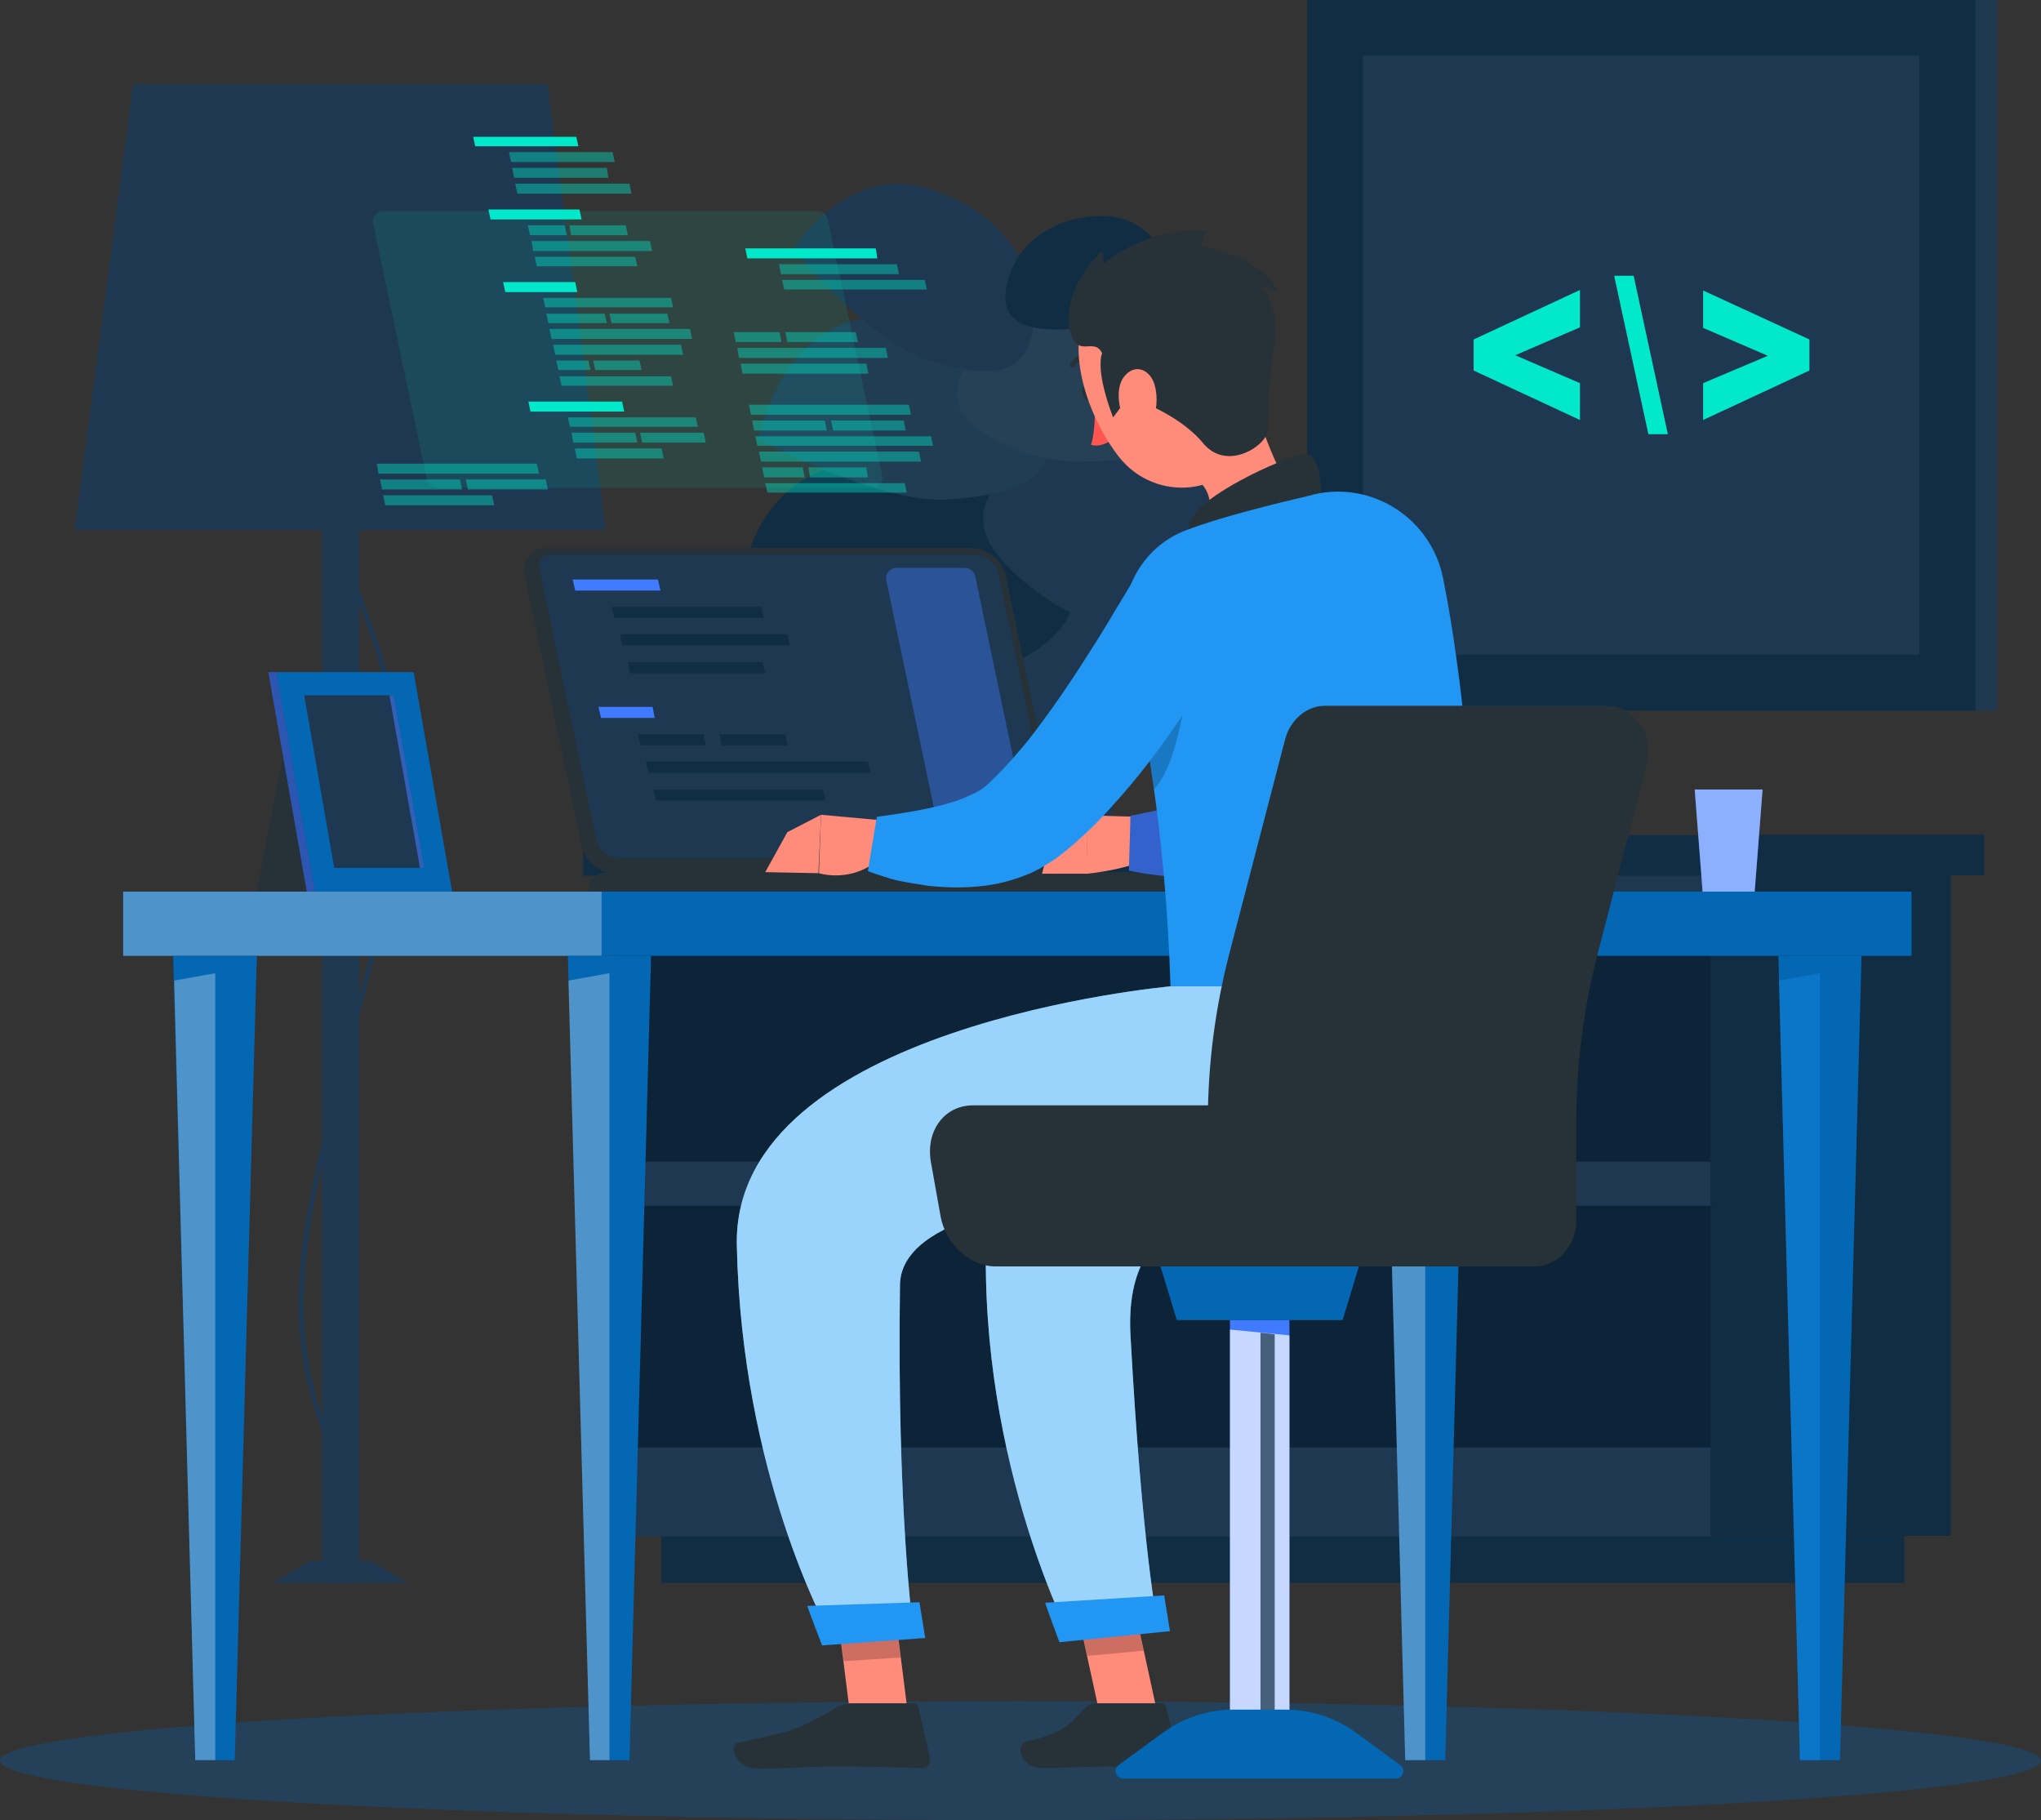 <?xml version="1.0" encoding="UTF-8"?>
<svg id="Layer_2" data-name="Layer 2" xmlns="http://www.w3.org/2000/svg" viewBox="0 0 387.8 345.79">
  <rect x="0" y="0" width="387.8" height="345.79" fill="#333333" stroke="none"/>
  <defs>
    <style>
      .cls-1, .cls-2, .cls-3 {
        fill: #02e8ca;
      }

      .cls-4 {
        fill: #0367b4;
      }

      .cls-5 {
        fill: #ff5652;
      }

      .cls-6 {
        fill: #ff8b7b;
      }

      .cls-7, .cls-8 {
        fill: #102d44;
      }

      .cls-9 {
        fill: #213d54;
      }

      .cls-10 {
        fill: #1e3851;
      }

      .cls-11 {
        fill: #244159;
      }

      .cls-12, .cls-13 {
        fill: #2196f3;
      }

      .cls-14, .cls-15, .cls-16 {
        fill: #407bff;
      }

      .cls-17 {
        fill: #0d2438;
      }

      .cls-18, .cls-19 {
        fill: #9ad4fc;
      }

      .cls-20 {
        fill: #263238;
      }

      .cls-21 {
        fill: #264056;
      }

      .cls-22, .cls-13, .cls-23, .cls-8, .cls-19, .cls-15, .cls-2, .cls-24, .cls-16, .cls-3, .cls-25, .cls-26 {
        isolation: isolate;
      }

      .cls-22, .cls-13, .cls-25 {
        opacity: .3;
      }

      .cls-22, .cls-23, .cls-24 {
        fill: #fff;
      }

      .cls-23, .cls-8 {
        opacity: .7;
      }

      .cls-19 {
        opacity: .5;
      }

      .cls-15 {
        opacity: .6;
      }

      .cls-2, .cls-24, .cls-16 {
        opacity: .4;
      }

      .cls-27, .cls-26 {
        opacity: .2;
      }

      .cls-3 {
        opacity: .1;
      }
    </style>
  </defs>
  <g id="Layer_1-2" data-name="Layer 1">
    <g id="Background_Complete" data-name="Background Complete">
      <g>
        <g>
          <g>
            <rect class="cls-7" x="324.94" y="166.27" width="45.7" height="125.5"/>
            <rect class="cls-7" x="125.65" y="291.81" width="236.2" height="8.9"/>
            <rect class="cls-10" x="116.9" y="166.39" width="208.1" height="125.5"/>
            <rect class="cls-17" x="116.9" y="174.79" width="208.9" height="45.9"/>
            <rect class="cls-17" x="116.9" y="229.09" width="208.9" height="45.9"/>
            <rect class="cls-7" x="324.98" y="174.91" width="7.9" height="45.9"/>
            <rect class="cls-7" x="324.98" y="229.21" width="7.9" height="45.9"/>
          </g>
          <rect class="cls-7" x="110.82" y="158.67" width="214.2" height="7.7"/>
          <rect class="cls-7" x="325" y="158.59" width="52" height="7.7"/>
        </g>
        <g>
          <rect class="cls-10" x="272.08" width="107.4" height="135"/>
          <rect class="cls-7" x="248.35" width="127" height="135"/>
          <rect class="cls-10" x="258.97" y="10.57" width="105.7" height="113.8"/>
          <g>
            <path class="cls-1" d="m323.6,79.79l20.2-9.4v-5.9l-20.2-9.3v7.1l12.3,5.3-12.3,5.2v7Z"/>
            <path class="cls-1" d="m310.4,52.39h-3.7l6.5,30.1h3.7l-6.5-30.1Z"/>
            <path class="cls-1" d="m300.2,72.79l-12.3-5.3,12.3-5.3v-7.1l-20.2,9.4v5.9l20.2,9.4v-7Z"/>
          </g>
        </g>
        <g>
          <rect class="cls-10" x="61.24" y="71.51" width="7" height="229.2"/>
          <path class="cls-10" d="m59.7,299.09l-.2-1c.1,0,1.9-.4,3.3-2.9,1.8-3.2,2.9-10.1-2.1-24.6-7.8-22.3-3.2-40.3,6.2-76.2,1.6-6.2,3.5-13.3,5.4-21,7.2-28.7.5-46.4-4.8-60.7-4.1-11.1-7.4-19.9-3.2-30l.9.4c-4,9.8-.8,18.4,3.2,29.3,5.4,14.4,12.1,32.4,4.8,61.3-1.9,7.7-3.8,14.7-5.4,21-9.3,35.7-13.9,53.6-6.2,75.6,5.2,14.9,4,22.1,2,25.5-1.6,2.8-3.8,3.3-3.9,3.3Z"/>
          <polygon class="cls-10" points="51.9 300.69 77.4 300.69 70.3 296.49 59 296.49 51.9 300.69"/>
          <polygon class="cls-10" points="14.2 100.69 115.1 100.69 104 15.99 25.3 15.99 14.2 100.69"/>
        </g>
        <g>
          <polygon class="cls-10" points="163.8 114.69 217.7 114.69 210.6 158.59 170.9 158.59 163.8 114.69"/>
          <g>
            <path class="cls-7" d="m185.4,128.99c14.7-5.3,25.9-13.3,13.3-29.4-12.6-16.1-32.1-16.1-45.2-8.9-16.7,9.1-13.4,35.5-13.4,35.5,0,0,30.7,8.1,45.3,2.8Z"/>
            <path class="cls-10" d="m199.7,114.29c-11.2-7.6-19.2-16.5-6.2-25.8s29.1-4.6,38.8,4.1c12.3,11.1,5.2,30.5,5.2,30.5,0,0-26.6-1.2-37.8-8.8Z"/>
            <path class="cls-9" d="m179.9,94.89c13.1-.8,24.2-4.2,17.9-18.5-6.2-14.2-22-18.2-34.3-15.8-15.7,3.1-19.4,22.8-19.4,22.8,0,0,22.7,12.3,35.8,11.5Z"/>
            <path class="cls-21" d="m196.4,86.49c-10.9-3.5-19.5-8.8-11.2-19.5s22.5-10.6,32.4-5.9c12.6,6,11.5,23.5,11.5,23.5,0,0-21.7,5.4-32.7,1.9Z"/>
            <path class="cls-10" d="m175.9,68.29c10.9,3.6,20.9,4.4,20.5-9.2-.4-13.5-11.9-21.8-22.7-23.9-13.7-2.5-23.1,12.2-23.1,12.2,0,0,14.4,17.3,25.3,20.9Z"/>
            <path class="cls-7" d="m203.6,62.49c-7.8.5-14.6-.6-12-9.5s11.6-12.4,19-11.9c9.5.6,13.2,11.9,13.2,11.9,0,0-12.4,8.9-20.2,9.5Z"/>
          </g>
        </g>
      </g>
    </g>
    <g id="Shadow">
      <ellipse id="_Path_" data-name="&amp;lt;Path&amp;gt;" class="cls-11" cx="193.9" cy="334.49" rx="193.9" ry="11.3"/>
    </g>
    <g>
      <g>
        <rect class="cls-4" x="23.4" y="169.39" width="339.8" height="12.2"/>
        <rect class="cls-22" x="23.4" y="169.39" width="90.9" height="12.2"/>
        <polygon class="cls-4" points="115.8 181.59 107.9 181.59 112.1 334.39 115.8 334.39 119.6 334.39 123.7 181.59 115.8 181.59"/>
        <polygon class="cls-22" points="112.1 334.39 115.8 334.39 115.8 184.89 108 186.29 112.1 334.39"/>
        <polygon class="cls-4" points="40.9 181.59 32.9 181.59 37.1 334.39 40.9 334.39 44.6 334.39 48.8 181.59 40.9 181.59"/>
        <polygon class="cls-22" points="37.1 334.39 40.9 334.39 40.9 184.89 33.1 186.29 37.1 334.39"/>
        <polygon class="cls-4" points="345.8 181.59 337.9 181.59 342 334.39 345.8 334.39 349.6 334.39 353.7 181.59 345.8 181.59"/>
        <polygon class="cls-13" points="342 334.39 345.8 334.39 345.8 184.89 338 186.29 342 334.39"/>
        <polygon class="cls-4" points="270.8 181.59 262.9 181.59 267 334.39 270.8 334.39 274.6 334.39 278.7 181.59 270.8 181.59"/>
        <polygon class="cls-22" points="267 334.39 270.8 334.39 270.8 184.89 263 186.29 267 334.39"/>
      </g>
      <g>
        <path class="cls-20" d="m184.7,104.09h-80.8c-2.9,0-4.8,2.4-4.2,5.3l10.8,51.3c.6,2.9,3.5,5.3,6.4,5.3h80.8c2.9,0,4.8-2.4,4.2-5.3l-10.8-51.3c-.6-2.9-3.5-5.3-6.4-5.3Z"/>
        <path class="cls-10" d="m117.6,163.09c-1.9,0-3.9-1.7-4.3-3.6l-10.8-51.4c-.2-.8,0-1.5.4-2s1-.7,1.7-.7h80.8c1.9,0,3.9,1.7,4.3,3.6l10.8,51.3c.2.8,0,1.5-.4,2s-1,.7-1.7.7h-80.8v.1Z"/>
        <path class="cls-16" d="m178.6,158.99l-10.2-48.7c-.3-1.2.7-2.4,1.9-2.4h13.1c.9,0,1.7.7,1.9,1.6l10.2,48.7c.3,1.2-.7,2.4-1.9,2.4h-13.1c-.9,0-1.7-.7-1.9-1.6Z"/>
        <g>
          <polygon class="cls-14" points="109.3 112.19 108.8 110.09 125 110.09 125.5 112.19 109.3 112.19"/>
          <polygon class="cls-7" points="116.7 117.39 116.3 115.29 144.7 115.29 145.1 117.39 116.7 117.39"/>
          <polygon class="cls-7" points="118.2 122.59 117.8 120.49 149.6 120.49 150.1 122.59 118.2 122.59"/>
          <polygon class="cls-7" points="119.7 127.89 119.3 125.79 144.9 125.79 145.4 127.89 119.7 127.89"/>
        </g>
        <g>
          <polygon class="cls-14" points="114.2 136.39 113.7 134.29 124 134.29 124.4 136.39 114.2 136.39"/>
          <polygon class="cls-7" points="121.7 141.59 121.2 139.49 133.7 139.49 134.1 141.59 121.7 141.59"/>
          <polygon class="cls-7" points="137.1 141.59 136.7 139.49 149.2 139.49 149.6 141.59 137.1 141.59"/>
          <polygon class="cls-7" points="123.2 146.79 122.7 144.69 164.9 144.69 165.4 146.79 123.2 146.79"/>
          <polygon class="cls-7" points="124.6 152.09 124.2 149.99 156.4 149.99 156.8 152.09 124.6 152.09"/>
        </g>
        <path class="cls-20" d="m222.5,165.69h-106.4c-2.9,0-4.8,1.6-4.2,3.7h116.9c-.6-2-3.4-3.7-6.3-3.7Z"/>
      </g>
      <g>
        <path class="cls-3" d="m81.1,91.09l-10.2-48.6c-.3-1.2.7-2.4,1.9-2.4h82.6c.9,0,1.7.7,1.9,1.6l10.3,48.6c.3,1.2-.7,2.4-1.9,2.4h-82.6c-1,0-1.8-.6-2-1.6Z"/>
        <g>
          <g>
            <g>
              <polygon class="cls-1" points="110.5 41.69 93.2 41.69 92.8 39.79 110.1 39.79 110.5 41.69"/>
              <polygon class="cls-2" points="107.7 44.69 100.7 44.69 100.3 42.79 107.3 42.79 107.7 44.69"/>
              <polygon class="cls-2" points="119.3 44.69 108.5 44.69 108.2 42.79 118.9 42.79 119.3 44.69"/>
              <polygon class="cls-2" points="123.9 47.69 101.3 47.69 101 45.79 123.5 45.79 123.9 47.69"/>
              <polygon class="cls-2" points="121.1 50.59 102 50.59 101.6 48.79 120.7 48.79 121.1 50.59"/>
            </g>
            <polygon class="cls-2" points="133.7 82.19 121.6 82.19 122 84.09 134.1 84.09 133.7 82.19"/>
            <g>
              <polygon class="cls-1" points="118.6 78.19 100.8 78.19 100.4 76.29 118.2 76.29 118.6 78.19"/>
              <polygon class="cls-2" points="125.7 85.19 109.2 85.19 109.6 87.09 126.1 87.09 125.7 85.19"/>
              <polygon class="cls-2" points="120.7 82.19 108.6 82.19 108.9 84.09 121.1 84.09 120.7 82.19"/>
              <polygon class="cls-2" points="132.2 79.29 107.9 79.29 108.3 81.09 132.6 81.09 132.2 79.29"/>
            </g>
            <g>
              <polygon class="cls-1" points="109.9 27.79 90.3 27.79 89.9 25.99 109.5 25.99 109.9 27.79"/>
              <polygon class="cls-2" points="119.6 34.89 97.9 34.89 98.3 36.79 120 36.79 119.6 34.89"/>
              <polygon class="cls-2" points="115.3 31.89 97.3 31.89 97.7 33.79 115.6 33.79 115.3 31.89"/>
              <polygon class="cls-2" points="116.4 28.89 96.7 28.89 97.1 30.79 116.8 30.79 116.4 28.89"/>
            </g>
            <g>
              <polygon class="cls-1" points="109.7 55.49 96 55.49 95.6 53.59 109.3 53.59 109.7 55.49"/>
              <polygon class="cls-2" points="131.1 62.49 104.4 62.49 104.8 64.39 131.5 64.39 131.1 62.49"/>
              <polygon class="cls-2" points="114.9 59.59 103.8 59.59 104.2 61.39 115.3 61.39 114.9 59.59"/>
              <polygon class="cls-2" points="126.8 59.59 115.8 59.59 116.2 61.39 127.2 61.39 126.8 59.59"/>
              <polygon class="cls-2" points="127.5 56.59 103.2 56.59 103.6 58.39 127.9 58.39 127.5 56.59"/>
              <polygon class="cls-2" points="127.5 71.49 106.3 71.49 106.7 73.29 127.9 73.29 127.5 71.49"/>
              <polygon class="cls-2" points="111.8 68.49 105.7 68.49 106.1 70.29 112.2 70.29 111.8 68.49"/>
              <polygon class="cls-2" points="121.5 68.49 112.7 68.49 113.1 70.29 121.9 70.29 121.5 68.49"/>
              <polygon class="cls-2" points="129.4 65.49 105.1 65.49 105.5 67.39 129.8 67.39 129.4 65.49"/>
            </g>
          </g>
          <g>
            <g>
              <polygon class="cls-2" points="148.5 64.99 139.8 64.99 139.4 63.09 148.1 63.09 148.5 64.99"/>
              <polygon class="cls-2" points="163 64.99 149.6 64.99 149.2 63.09 162.6 63.09 163 64.99"/>
              <polygon class="cls-2" points="168.7 67.99 140.4 67.99 140.1 66.09 168.3 66.09 168.7 67.99"/>
              <polygon class="cls-2" points="165 70.99 141.1 70.99 140.7 69.09 164.6 69.09 165 70.99"/>
            </g>
            <g>
              <polygon class="cls-2" points="175.7 53.19 148.6 53.19 149 54.99 176.1 54.99 175.7 53.19"/>
              <polygon class="cls-2" points="170.4 50.19 148 50.19 148.4 52.09 170.8 52.09 170.4 50.19"/>
              <polygon class="cls-1" points="166.4 47.19 141.6 47.19 142 49.09 166.7 49.09 166.4 47.19"/>
            </g>
            <g>
              <polygon class="cls-2" points="176.9 82.89 143.5 82.89 143.9 84.69 177.3 84.69 176.9 82.89"/>
              <polygon class="cls-2" points="156.7 79.89 142.9 79.89 143.3 81.79 157.1 81.79 156.7 79.89"/>
              <polygon class="cls-2" points="171.7 79.89 157.9 79.89 158.3 81.79 172.1 81.79 171.7 79.89"/>
              <polygon class="cls-2" points="172.7 76.89 142.3 76.89 142.7 78.79 173.1 78.79 172.7 76.89"/>
              <polygon class="cls-2" points="171.9 91.79 145.4 91.79 145.8 93.59 172.3 93.59 171.9 91.79"/>
              <polygon class="cls-2" points="152.5 88.79 144.8 88.79 145.2 90.69 152.9 90.69 152.5 88.79"/>
              <polygon class="cls-2" points="164.6 88.79 153.6 88.79 153.9 90.69 164.9 90.69 164.6 88.79"/>
              <polygon class="cls-2" points="174.6 85.79 144.2 85.79 144.6 87.69 175 87.69 174.6 85.79"/>
            </g>
          </g>
          <g>
            <polygon class="cls-2" points="93.5 94.09 72.8 94.09 73.2 95.99 93.9 95.99 93.5 94.09"/>
            <polygon class="cls-2" points="87.4 91.09 72.2 91.09 72.6 92.99 87.8 92.99 87.4 91.09"/>
            <polygon class="cls-2" points="103.7 91.09 88.5 91.09 88.9 92.99 104.1 92.99 103.7 91.09"/>
            <polygon class="cls-2" points="102 88.09 71.6 88.09 71.9 89.99 102.4 89.99 102 88.09"/>
          </g>
        </g>
      </g>
      <g>
        <polygon class="cls-14" points="334.9 149.99 322 149.99 323.5 169.39 333.4 169.39 334.9 149.99"/>
        <polygon class="cls-24" points="334.9 149.99 322 149.99 323.5 169.39 333.4 169.39 334.9 149.99"/>
      </g>
      <g>
        <polygon class="cls-20" points="55.1 136.49 73.5 136.49 67.2 169.39 48.8 169.39 55.1 136.49"/>
        <polygon class="cls-4" points="78.6 127.69 52.5 127.69 59.8 169.39 85.9 169.39 78.6 127.69"/>
        <g>
          <polygon class="cls-14" points="51 127.69 52.5 127.69 59.8 169.39 58.3 169.39 51 127.69"/>
          <polygon class="cls-25" points="51 127.69 52.5 127.69 59.8 169.39 58.3 169.39 51 127.69"/>
        </g>
        <polygon class="cls-10" points="63.5 164.89 57.8 132.09 74.8 132.09 80.6 164.89 63.5 164.89"/>
        <polygon class="cls-15" points="79.8 164.89 74 132.09 74.8 132.09 80.6 164.89 79.8 164.89"/>
      </g>
    </g>
    <g id="Character">
      <g>
        <g>
          <path class="cls-20" d="m207.7,74.29c.4.8.2,1.6-.3,1.9-.5.2-1.2-.2-1.6-1-.4-.8-.2-1.6.3-1.9s1.2.2,1.6,1Z"/>
          <path class="cls-5" d="m208,75.89s.3,5.5-.7,8.6c2,.7,4.2-1.1,4.2-1.1l-3.5-7.5Z"/>
          <path class="cls-20" d="m207.8,67.69c-.1.1-.2.1-.3.1-2.3.1-3.3,1.7-3.3,1.8-.1.2-.5.3-.7.2-.2-.1-.3-.5-.2-.7.1-.1,1.3-2.1,4.1-2.3.3,0,.5.2.5.5.1.1,0,.3-.1.4Z"/>
          <path class="cls-6" d="m237.2,73.09c3.1,10.7,6.5,19,10.8,23.7,0,0,.1,8.4-14.3,12.4-15.8,4.4-9.7-5.7-9.7-5.7,8-4.5,7.2-11.2,1.2-13.7l12-16.7Z"/>
          <path class="cls-20" d="m251.2,94.79c-.3-3.9-.6-8.4-3.1-8.5-2.7-.1-18.1,6.8-21.3,11.6-3.3,4.9,3.1,9.6,3.1,9.6l21.3-12.7Z"/>
          <g>
            <path class="cls-6" d="m219.7,155.29l-13.3-.4.2,11.1s11.6-1.2,12.1-4.2l1-6.5Z"/>
            <polygon class="cls-6" points="199.4 160.29 198 165.99 206.7 165.99 206.4 154.89 199.4 160.29"/>
            <g>
              <path class="cls-14" d="m273.1,108.99l-.3,2.9c-.1.9-.2,1.8-.3,2.7-.2,1.8-.5,3.6-.8,5.4-.6,3.6-1.4,7.2-2.3,10.8s-2,7.2-3.3,10.9c-.7,1.8-1.4,3.7-2.3,5.5-.9,1.9-1.8,3.7-3,5.6-.3.5-.6,1-.9,1.4-.3.5-.7,1-1,1.5-.4.5-.7,1-1.2,1.5l-.7.7c-.2.2-.4.5-.7.8-2.3,2.3-4.7,3.7-6.9,4.7-4.5,2-8.5,2.7-12.4,3.1-2,.2-3.9.3-5.8.4-1.9.1-3.8,0-5.6-.1-1.9-.1-3.7-.3-5.5-.5-1.9-.2-3.6-.5-5.6-.9l.3-10.4c6.4-1.3,13.1-2.6,18.9-4.5,1.4-.5,2.8-1,4.1-1.6,1.2-.5,2.4-1.1,3.2-1.7.8-.6,1.4-1.2,1.5-1.4l.3-.5c.1-.1.2-.4.4-.6.1-.2.3-.5.4-.7.1-.3.3-.5.4-.8,1-2.2,2.1-5,2.9-7.9s1.6-6,2.2-9.2c.7-3.1,1.2-6.4,1.8-9.6l.8-4.9.7-4.7,20.7,2.1Z"/>
              <path class="cls-26" d="m273.1,108.99l-.3,2.9c-.1.9-.2,1.8-.3,2.7-.2,1.8-.5,3.6-.8,5.4-.6,3.6-1.4,7.2-2.3,10.8s-2,7.2-3.3,10.9c-.7,1.8-1.4,3.7-2.3,5.5-.9,1.9-1.8,3.7-3,5.6-.3.5-.6,1-.9,1.4-.3.5-.7,1-1,1.5-.4.5-.7,1-1.2,1.5l-.7.7c-.2.2-.4.5-.7.8-2.3,2.3-4.7,3.7-6.9,4.7-4.5,2-8.5,2.7-12.4,3.1-2,.2-3.9.3-5.8.4-1.9.1-3.8,0-5.6-.1-1.9-.1-3.7-.3-5.5-.5-1.9-.2-3.6-.5-5.6-.9l.3-10.4c6.4-1.3,13.1-2.6,18.9-4.5,1.4-.5,2.8-1,4.1-1.6,1.2-.5,2.4-1.1,3.2-1.7.8-.6,1.4-1.2,1.5-1.4l.3-.5c.1-.1.2-.4.4-.6.1-.2.3-.5.4-.7.1-.3.3-.5.4-.8,1-2.2,2.1-5,2.9-7.9s1.6-6,2.2-9.2c.7-3.1,1.2-6.4,1.8-9.6l.8-4.9.7-4.7,20.7,2.1Z"/>
            </g>
          </g>
          <path class="cls-12" d="m214.1,122.29c3.2,13.4,7.4,35.8,8.3,65.1h58.6c.3-7.2-.9-48-6.8-77.5-2.2-11.2-13.2-18.5-24.4-16-.1,0-.2,0-.3.1-7.3,1.7-17.8,4.3-24,6.7-.1,0-.2.1-.3.1-8.5,3.3-13.3,12.5-11.1,21.5Z"/>
          <path class="cls-26" d="m217.9,140.99c.5,2.8.9,5.8,1.4,8.9,4.8-5,6.3-20.3,6.3-20.3l-7.7,11.4Z"/>
          <g>
            <path class="cls-6" d="m169.2,155.99l-13.2-1.2-.4,11.1s6.8,2.2,12.3-3.5l1.3-6.4Z"/>
            <polygon class="cls-6" points="149.6 158.09 145.4 165.69 155.5 165.89 156 154.79 149.6 158.09"/>
            <path class="cls-12" d="m236,117.19c-.9,1.8-1.7,3.3-2.7,4.9-.9,1.6-1.8,3.2-2.8,4.7-1.9,3.1-3.8,6.2-5.9,9.2-4.1,6.1-8.5,12-13.7,17.6-2.6,2.9-5.4,5.6-8.7,8.3-.4.3-.9.7-1.3,1-.4.3-.8.6-1.5,1-.6.4-1.2.7-1.8,1.1-.6.3-1.2.6-1.8.9-2.4,1-4.7,1.7-6.9,2.1-4.4.8-8.6.7-12.5.3-2-.3-3.9-.6-5.8-1-.9-.2-1.9-.5-2.8-.8-1-.3-1.8-.6-2.9-1l1.7-10.3c6.3-.9,13.1-1.9,17.7-4.1,1.2-.5,2.2-1.1,2.9-1.7.4-.3.7-.6.9-.8l.6-.6c.2-.2.5-.4.7-.7,2-1.9,4-4.3,6-6.7,3.9-5,7.7-10.5,11.3-16.2,1.8-2.8,3.6-5.7,5.3-8.6l2.6-4.3,2.5-4.3,18.9,10Z"/>
          </g>
          <polygon class="cls-6" points="220 325.89 209 325.89 203.5 300.59 214.5 300.59 220 325.89"/>
          <path class="cls-20" d="m208.4,323.59h12.3c.4,0,.8.3.9.7l2.2,9.7c.2,1-.6,2-1.6,1.9-4.3-.1-6.4-.3-11.8-.3-3.3,0-7.6.3-12.2.3s-5.2-4.5-3.3-5c8.4-1.8,9-4.4,11.7-6.8.5-.3,1.1-.5,1.8-.5Z"/>
          <g class="cls-27">
            <polygon points="214.5 300.59 203.5 300.59 206.6 314.59 217.3 313.59 214.5 300.59"/>
          </g>
          <path class="cls-6" d="m233.6,60.19c3.9,10.1,6.8,15.8,4.1,23.2-4,11.1-18.2,12.2-25.1,3.4-6.2-7.9-11.6-23.1-3.8-31.5,7.8-8.2,20.9-5.2,24.8,4.9Z"/>
          <path class="cls-20" d="m214.4,75.39c-1.6,2.2-2.9,3.9-2.9,3.9,0,0-3.4-8.4-2.1-12.2-1.6-3.3-5,1.5-6.2-4.8s4.2-13.1,6.2-14.5c.3.5.3,2.3.3,2.3,0,0,8.1-7.2,19.6-6.2-.8.8-1.1,2.9-1.1,2.9,0,0,11.9,2,14.6,8.7-1.7-.8-3-1.1-3-1.1,0,0,3.4,4.2,2.4,10.7s-1.5,13.7-1.3,16.5c.1,2.8-7.7,8.3-12.4,2.5-4.8-5.8-14.1-8.7-14.1-8.7Z"/>
          <path class="cls-6" d="m219.4,73.19c.7,2.5.3,5.1-.5,7.1-1.3,2.9-3.9,2.3-5.2-.3-1.2-2.4-1.9-6.7.2-8.8,2-2.1,4.7-.9,5.5,2Z"/>
          <g>
            <path class="cls-18" d="m239.9,187.39s-50.8,18.4-52.3,42.8c-2.8,44.9,15.6,80.5,15.6,80.5l16.8-1.8s-3-14.5-5.2-55.2c-2.8-51.1,84,1.2,66.1-66.4l-41,.1Z"/>
            <path class="cls-19" d="m239.9,187.39s-50.8,18.4-52.3,42.8c-2.8,44.9,15.6,80.5,15.6,80.5l16.8-1.8s-3-14.5-5.2-55.2c-2.8-51.1,84,1.2,66.1-66.4l-41,.1Z"/>
          </g>
          <path class="cls-12" d="m198.6,304.49c-.1,0,2.7,7.5,2.7,7.5l21-2.1-1.1-6.8-22.6,1.4Z"/>
          <g>
            <polygon class="cls-6" points="172.7 327.09 161.7 327.09 158.5 301.79 169.5 301.79 172.7 327.09"/>
            <path class="cls-20" d="m161.6,323.59h12c.4,0,.8.3.9.7l2.2,9.7c.2,1-.5,2-1.6,1.9-4.3-.1-10.5-.3-16-.3-6.3,0-7.6.4-15,.4-4.5,0-5.7-4.5-3.9-4.9,8.6-1.9,11.3-2.1,18.7-6.7.9-.5,1.8-.8,2.7-.8Z"/>
            <polygon class="cls-26" points="158.5 301.79 160.3 315.59 171.1 314.89 169.5 301.79 158.5 301.79"/>
          </g>
          <g>
            <path class="cls-18" d="m222.4,187.39s-83.3,7.4-82.4,49.2c.9,43.5,17.2,72.9,17.2,72.9h16.3s-3.1-22.6-2.5-65.4c.2-12.8,26.1-17.1,51.4-18.6,21.9-1.3,42.4-13.8,50.9-34l1.7-4.1h-52.6Z"/>
            <path class="cls-19" d="m222.4,187.39s-83.3,7.4-82.4,49.2c.9,43.5,17.2,72.9,17.2,72.9h16.3s-3.1-22.6-2.5-65.4c.2-12.8,26.1-17.1,51.4-18.6,21.9-1.3,42.4-13.8,50.9-34l1.7-4.1h-52.6Z"/>
          </g>
          <path class="cls-12" d="m153.4,305.09c-.1,0,2.8,7.5,2.8,7.5l19.6-1.4-1.1-6.8-21.3.7Z"/>
        </g>
        <g>
          <g>
            <path class="cls-20" d="m244.2,140.39l-10.6,40.7c-2.7,10.4-4.1,21.1-4.1,31.9v18.9c0,4.8,3.5,8.7,7.9,8.7h54.2c4.3,0,7.9-3.9,7.9-8.7v-18.9c0-10.8,1.4-21.6,4.1-31.9l9.3-36c1.4-5.5-2.3-11-7.6-11h-53.6c-3.4,0-6.5,2.6-7.5,6.3Z"/>
            <path class="cls-20" d="m176.9,220.89l1.8,10.1c.9,5.3,5.6,9.6,10.4,9.6h60.2c4.8,0,8-4.3,7.1-9.6l-1.8-10.1c-1.1-6-6.4-10.9-11.9-10.9h-57.8c-5.5,0-9.1,4.9-8,10.9Z"/>
          </g>
          <g>
            <polygon class="cls-4" points="255.1 250.79 223.6 250.79 220.5 240.59 258.2 240.59 255.1 250.79"/>
            <g>
              <rect class="cls-14" x="233.7" y="250.79" width="11.3" height="75.4"/>
              <polygon class="cls-23" points="245 326.19 233.7 326.19 233.7 252.59 245 253.69 245 326.19"/>
              <polygon class="cls-8" points="242.2 326.19 239.5 326.19 239.5 253.19 242.2 253.49 242.2 326.19"/>
            </g>
            <path class="cls-4" d="m265.2,337.89h-51.8c-1.4,0-2-1.8-.8-2.6l8.2-6c3.9-2.9,8.7-4.5,13.6-4.5h9.8c4.9,0,9.7,1.6,13.6,4.5l8.2,6c1.2.8.6,2.6-.8,2.6Z"/>
          </g>
        </g>
      </g>
    </g>
  </g>
</svg>